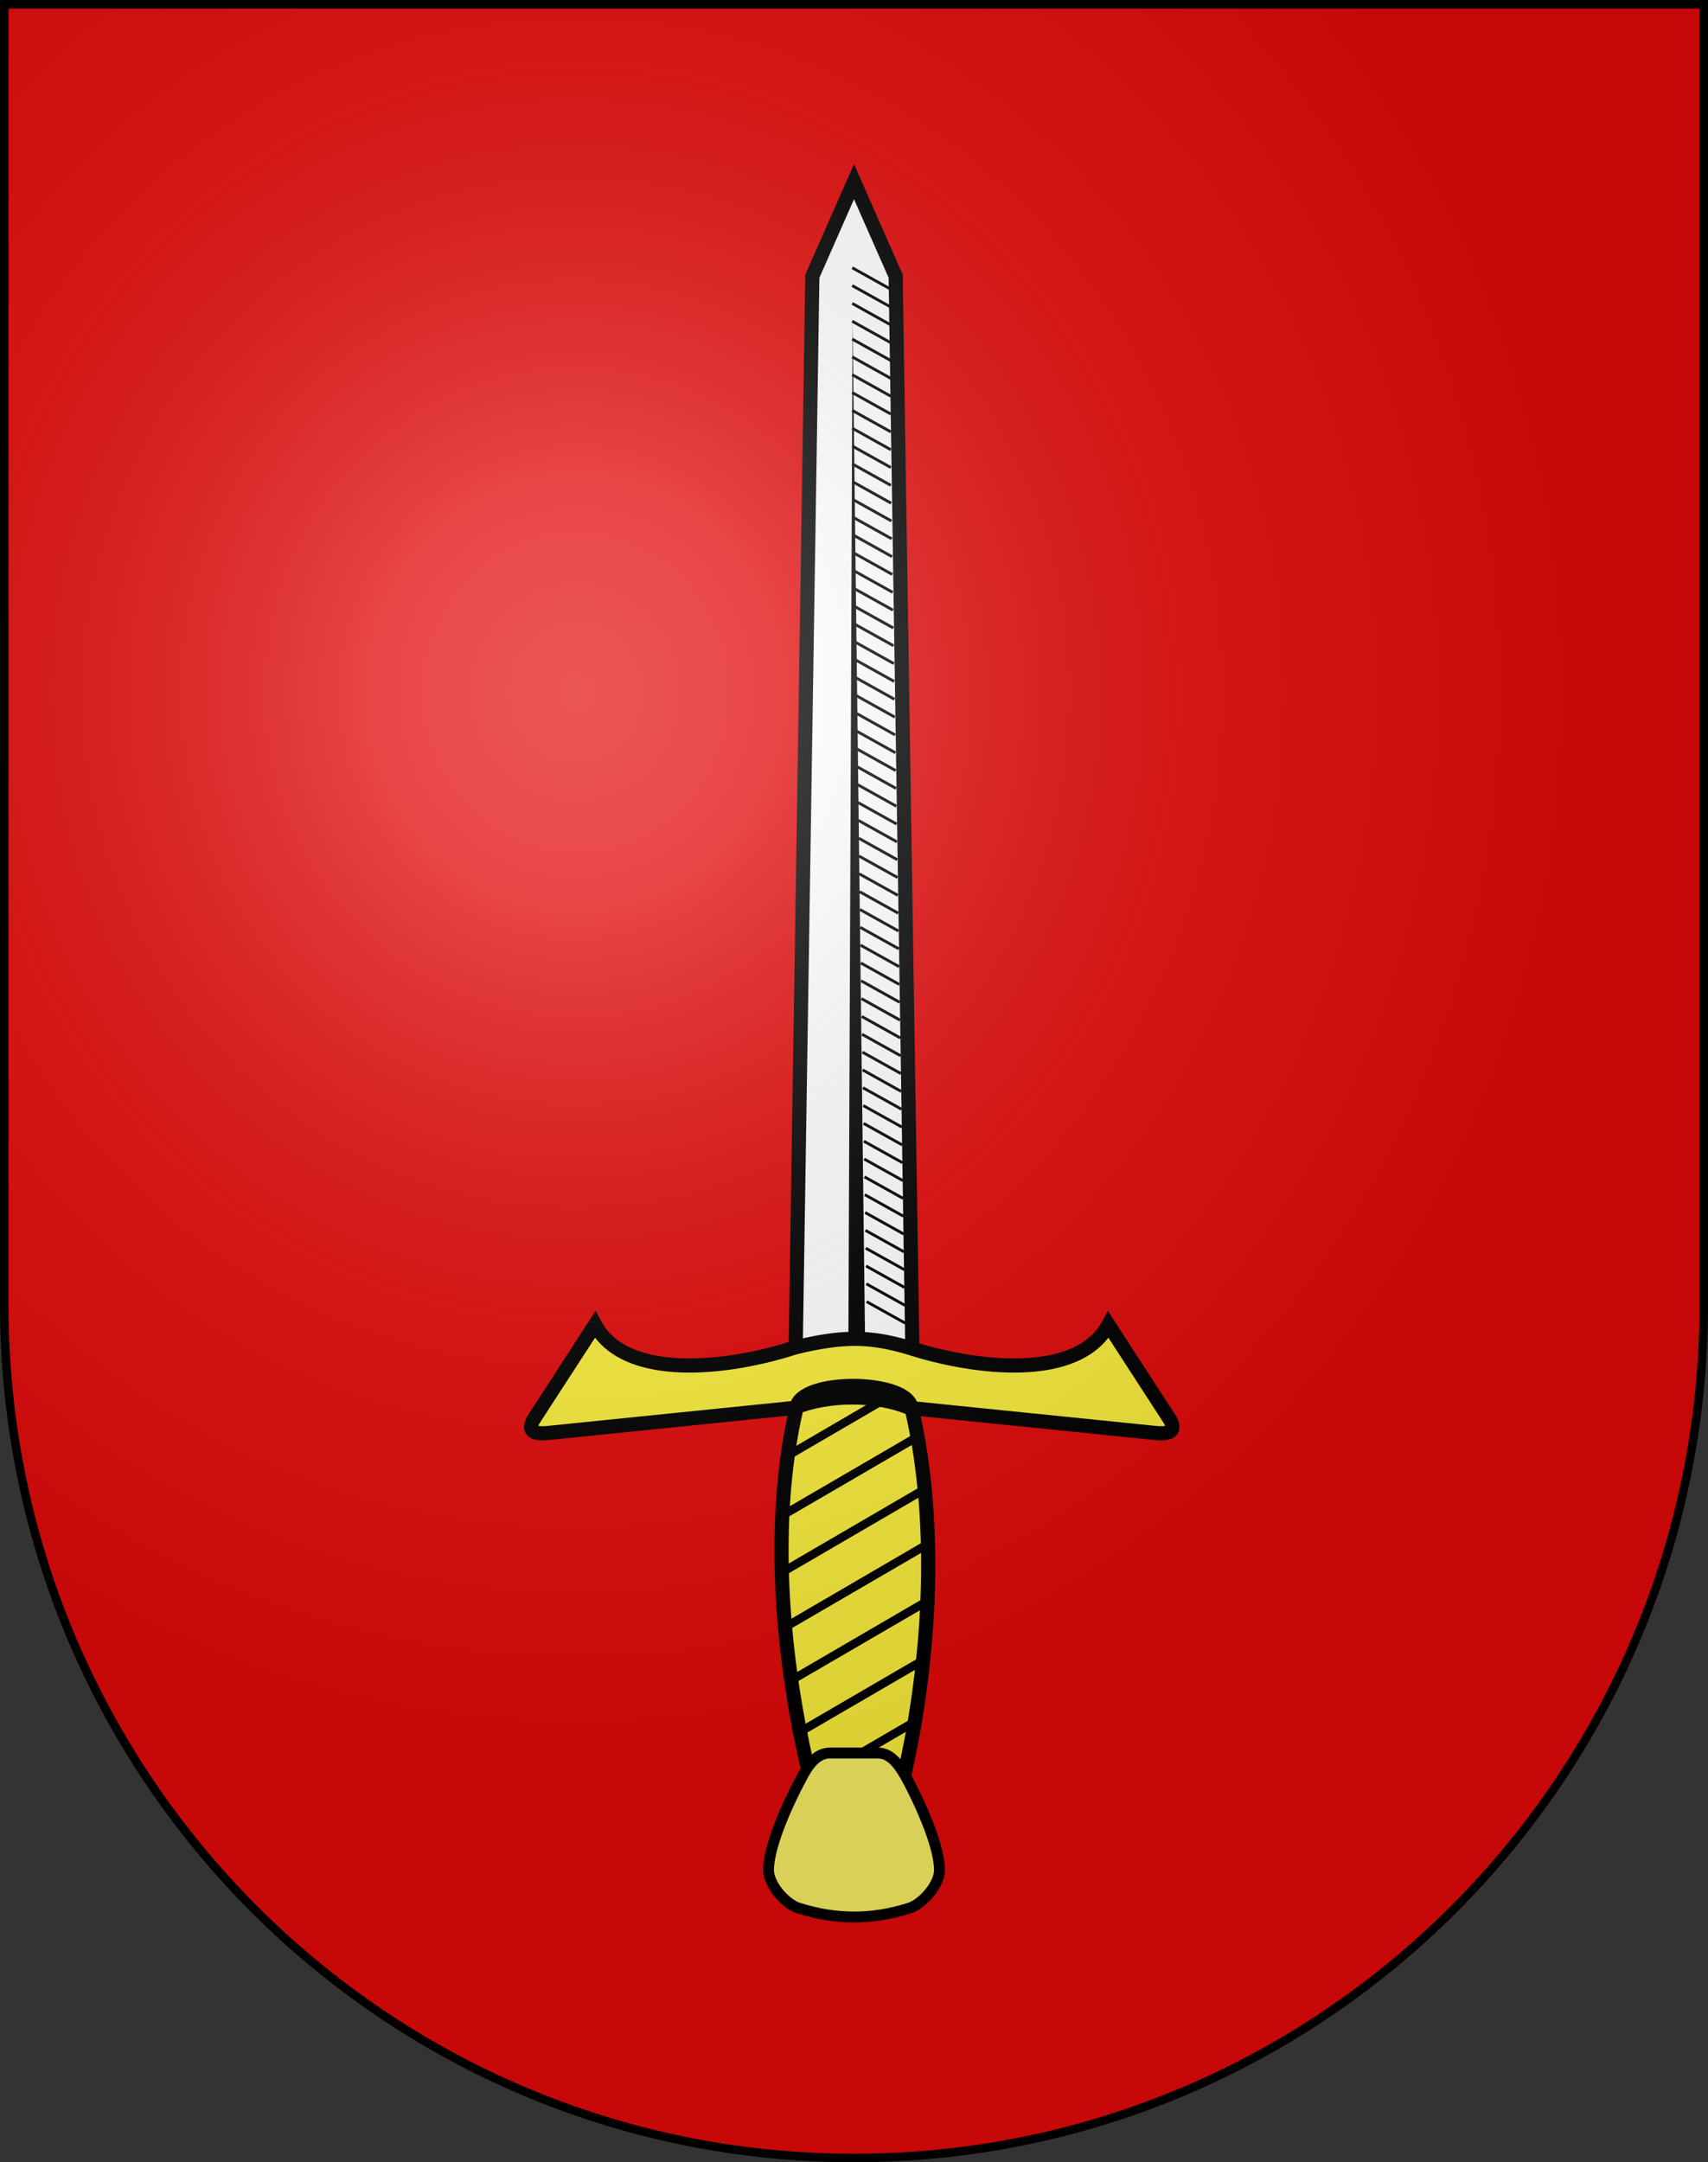 <?xml version="1.0" encoding="UTF-8"?>
<svg sodipodi:docbase="C:\Documents and Settings\Chris Nendick\My Documents\My Pictures\Inkscape work\Blasons" sodipodi:docname="Savièse-coat_of_arms.svg" sodipodi:version="0.32" version="1.0" viewBox="0 0 603 763" xmlns="http://www.w3.org/2000/svg" xmlns:cc="http://web.resource.org/cc/" xmlns:dc="http://purl.org/dc/elements/1.1/" xmlns:rdf="http://www.w3.org/1999/02/22-rdf-syntax-ns#" xmlns:sodipodi="http://inkscape.sourceforge.net/DTD/sodipodi-0.dtd" xmlns:xlink="http://www.w3.org/1999/xlink">
<rect x="0" y="0" width="603" height="763" fill="#333333" stroke="none"/>
<defs>
<radialGradient id="a" cx="858.04" cy="579.93" r="300" gradientTransform="matrix(1.215 1.5316e-24 1.4647e-23 1.267 -839.19 -490.49)" gradientUnits="userSpaceOnUse">
<stop stop-color="#fff" stop-opacity=".314" offset="0"/>
<stop stop-color="#fff" stop-opacity=".251" offset=".19"/>
<stop stop-color="#6b6b6b" stop-opacity=".125" offset=".6"/>
<stop stop-opacity=".125" offset="1"/>
</radialGradient>
</defs>
<sodipodi:namedview bordercolor="#666666" borderopacity="1.0" gridtolerance="10.0" guidetolerance="10.0" objecttolerance="10.0" pagecolor="#ffffff" showgrid="false" showguides="true"/>
<desc>Coat of Arms of Canton of Freiburg (Fribourg)</desc>
<g>
<path d="m1.5 1.5v458.87c0 166.31 134.31 301.13 300 301.13 165.69 0 300-134.82 300-301.13v-458.87h-600z" fill="#e20909"/>
<g transform="matrix(1 0 0 -1 0 723.16)">
<path d="m286.07 95.478c10.214-41.607 23.143-41.607 32.857 0s12.714 92.821 2 134.43-28.143 41.607-38.857 0-6.214-92.821 4-134.43z" fill="#fcef3c" stroke="#000" stroke-width="5"/>
<g transform="translate(36.335 -131.74)">
<path d="m244.46 371.58h41.416l-6 385.86-14.708 33.355-14.708-33.355-6-385.86z" fill="#fff" stroke="#000" stroke-width="5"/>
<path d="m263.16 375.06 1.496 367.03 4.505-367.03h-6z" fill-rule="evenodd"/>
</g>
<path d="m290.54 74.991c-0.389 0.944-0.77 1.874-1.125 2.812l31.344 18.25c-0.313-1.338-0.641-2.667-0.969-4l-29.25-17.062zm-5.5 16.812c-0.264 0.998-0.526 2-0.781 3l41 23.906c-0.213-1.295-0.429-2.583-0.656-3.875l-39.562-23.031zm-4.156 17.562c-0.217 1.031-0.449 2.061-0.656 3.094l47.875 27.875c-0.12-1.232-0.241-2.457-0.375-3.688l-46.844-27.281zm-3.312 18.094c-0.162 1.051-0.316 2.103-0.469 3.156l52.344 30.5c-0.036-1.176-0.076-2.356-0.125-3.531l-51.75-30.125zm-2.312 18.656c-0.104 1.085-0.22 2.164-0.312 3.25l54.438 31.719c0.042-1.138 0.065-2.268 0.094-3.406l-54.219-31.562zm-1.281 19.25c-0.038 1.132-0.068 2.274-0.094 3.406l54.125 31.531c0.116-1.09 0.21-2.19 0.312-3.281l-54.344-31.656zm0 20c0.04 1.178 0.071 2.354 0.125 3.531l51.25 29.844c0.08-0.362 0.169-0.734 0.25-1.094 0.118-0.68 0.231-1.351 0.344-2.031l-51.969-30.25zm1.469 20.844c0.188 1.253 0.37 2.518 0.562 3.781l45.188 26.344c0.284-0.998 0.553-1.994 0.812-3l-46.562-27.125z"/>
<path d="m280.27 226.33-85.901-8.748c-4.699-0.56-8.573-0.206-6.14 4.433l21.847 33.686c10.741-19.884 46.907-15.721 70.695-7.993 16.994 4.122 26.361 3.916 39.851 0 23.787-7.727 59.953-11.891 70.695 7.993l21.847-33.686c2.433-4.64-1.441-4.994-6.14-4.433l-85.901 8.748c-11.822 4.936-28.58 4.936-40.85 0z" fill="#fcef3c" stroke="#000" stroke-width="5" sodipodi:nodetypes="ccccccccccc"/>
<path d="m300.87 622.38 13.621-7.585" fill="none" stroke="#000" stroke-width="1px"/>
<path d="m300.98 553.19 13.621-7.585" fill="none" stroke="#000" stroke-width="1px"/>
<path d="m301.09 546.9 13.621-7.585" fill="none" stroke="#000" stroke-width="1px"/>
<path d="m301.19 540.61 13.621-7.585" fill="none" stroke="#000" stroke-width="1px"/>
<path d="m301.3 534.32 13.621-7.585" fill="none" stroke="#000" stroke-width="1px"/>
<path d="m301.41 528.03 13.621-7.585" fill="none" stroke="#000" stroke-width="1px"/>
<path d="m301.52 521.73 13.621-7.585" fill="none" stroke="#000" stroke-width="1px"/>
<path d="m301.63 515.44 13.621-7.585" fill="none" stroke="#000" stroke-width="1px"/>
<path d="m301.74 509.15 13.621-7.585" fill="none" stroke="#000" stroke-width="1px"/>
<path d="m303.8 389.64 13.621-7.585" fill="none" stroke="#000" stroke-width="1px"/>
<path d="m303.9 383.35 13.621-7.585" fill="none" stroke="#000" stroke-width="1px"/>
<path d="m304.01 377.06 13.621-7.585" fill="none" stroke="#000" stroke-width="1px"/>
<path d="m304.12 370.77 13.621-7.585" fill="none" stroke="#000" stroke-width="1px"/>
<path d="m304.23 364.48 13.621-7.585" fill="none" stroke="#000" stroke-width="1px"/>
<path d="m304.34 358.19 13.621-7.585" fill="none" stroke="#000" stroke-width="1px"/>
<path d="m304.45 351.9 13.621-7.585" fill="none" stroke="#000" stroke-width="1px"/>
<path d="m304.55 345.61 13.621-7.585" fill="none" stroke="#000" stroke-width="1px"/>
<path d="m304.66 339.32 13.621-7.585" fill="none" stroke="#000" stroke-width="1px"/>
<path d="m304.77 333.03 13.621-7.585" fill="none" stroke="#000" stroke-width="1px"/>
<path d="m304.88 326.74 13.621-7.585" fill="none" stroke="#000" stroke-width="1px"/>
<path d="m304.99 320.45 13.621-7.585" fill="none" stroke="#000" stroke-width="1px"/>
<path d="m305.1 314.16 13.621-7.585" fill="none" stroke="#000" stroke-width="1px"/>
<path d="m305.2 307.87 13.621-7.585" fill="none" stroke="#000" stroke-width="1px"/>
<path d="m305.31 301.58 13.621-7.585" fill="none" stroke="#000" stroke-width="1px"/>
<path d="m305.42 295.29 13.621-7.585" fill="none" stroke="#000" stroke-width="1px"/>
<path d="m305.53 289 13.621-7.585" fill="none" stroke="#000" stroke-width="1px"/>
<path d="m305.64 282.71 13.621-7.585" fill="none" stroke="#000" stroke-width="1px"/>
<path d="m305.75 276.42 13.621-7.585" fill="none" stroke="#000" stroke-width="1px"/>
<path d="m305.85 270.13 13.621-7.585" fill="none" stroke="#000" stroke-width="1px"/>
<path d="m305.96 263.84 13.621-7.585" fill="none" stroke="#000" stroke-width="1px"/>
<path d="m301.84 502.86 13.621-7.585" fill="none" stroke="#000" stroke-width="1px"/>
<path d="m301.95 496.57 13.621-7.585" fill="none" stroke="#000" stroke-width="1px"/>
<path d="m302.06 490.28 13.621-7.585" fill="none" stroke="#000" stroke-width="1px"/>
<path d="m302.17 483.99 13.621-7.585" fill="none" stroke="#000" stroke-width="1px"/>
<path d="m303.25 421.09 13.621-7.585" fill="none" stroke="#000" stroke-width="1px"/>
<path d="m303.36 414.8 13.621-7.585" fill="none" stroke="#000" stroke-width="1px"/>
<path d="m303.47 408.51 13.621-7.585" fill="none" stroke="#000" stroke-width="1px"/>
<path d="m303.58 402.22 13.621-7.585" fill="none" stroke="#000" stroke-width="1px"/>
<path d="m303.69 395.93 13.621-7.585" fill="none" stroke="#000" stroke-width="1px"/>
<path d="m303.14 427.38 13.621-7.585" fill="none" stroke="#000" stroke-width="1px"/>
<path d="m303.04 433.67 13.621-7.585" fill="none" stroke="#000" stroke-width="1px"/>
<path d="m302.93 439.96 13.621-7.585" fill="none" stroke="#000" stroke-width="1px"/>
<path d="m302.82 446.25 13.621-7.585" fill="none" stroke="#000" stroke-width="1px"/>
<path d="m302.71 452.54 13.621-7.585" fill="none" stroke="#000" stroke-width="1px"/>
<path d="m302.6 458.83 13.621-7.585" fill="none" stroke="#000" stroke-width="1px"/>
<path d="m302.49 465.12 13.621-7.585" fill="none" stroke="#000" stroke-width="1px"/>
<path d="m302.39 471.41 13.621-7.585" fill="none" stroke="#000" stroke-width="1px"/>
<path d="m302.28 477.7 13.621-7.585" fill="none" stroke="#000" stroke-width="1px"/>
<path d="m300.87 616.09 13.621-7.585" fill="none" stroke="#000" stroke-width="1px"/>
<path d="m300.87 609.8 13.621-7.585" fill="none" stroke="#000" stroke-width="1px"/>
<path d="m300.87 603.51 13.621-7.585" fill="none" stroke="#000" stroke-width="1px"/>
<path d="m300.87 597.22 13.621-7.585" fill="none" stroke="#000" stroke-width="1px"/>
<path d="m300.87 572.06 13.621-7.585" fill="none" stroke="#000" stroke-width="1px"/>
<path d="m300.87 559.48 13.621-7.585" fill="none" stroke="#000" stroke-width="1px"/>
<path d="m300.87 565.77 13.621-7.585" fill="none" stroke="#000" stroke-width="1px"/>
<path d="m300.87 578.35 13.621-7.585" fill="none" stroke="#000" stroke-width="1px"/>
<path d="m300.87 584.64 13.621-7.585" fill="none" stroke="#000" stroke-width="1px"/>
<path d="m300.87 590.93 13.621-7.585" fill="none" stroke="#000" stroke-width="1px"/>
<path d="m300.87 628.67 13.621-7.585" fill="none" stroke="#000" stroke-width="1px"/>
<path d="m281.15 226.36c1.305 10.677 40.29 10.062 40.612-0.337" fill="none" stroke="#000" stroke-width="5" sodipodi:nodetypes="cz"/>
<path d="m281.83 49.869c12.98-4.132 25.804-4.339 39.334 0 4.48 1.437 10.576 8.22 10.515 13.461-0.132 11.311-11.29 31.781-11.29 31.781-2.769 5.109-5.798 9.461-10.515 9.461h-16.754c-4.717 0-7.746-3.956-10.515-9.461 0 0-11.158-20.47-11.29-31.781-0.061-5.241 6.034-12.035 10.515-13.461z" fill="#f8ee64" stroke="#000" stroke-linecap="square" stroke-linejoin="round" stroke-width="3.842" sodipodi:nodetypes="cssccccss"/>
</g>
</g>
<g sodipodi:insensitive="true">
<path d="m1.5 1.5v458.87c0 166.31 134.31 301.13 300 301.13 165.69 0 300-134.82 300-301.13v-458.87h-600z" fill="url(#a)"/>
<path d="m1.5 1.5v458.87c0 166.31 134.31 301.13 300 301.13 165.69 0 300-134.82 300-301.13v-458.87h-600z" fill="none" stroke="#000" stroke-width="3"/>
</g>
</svg>
